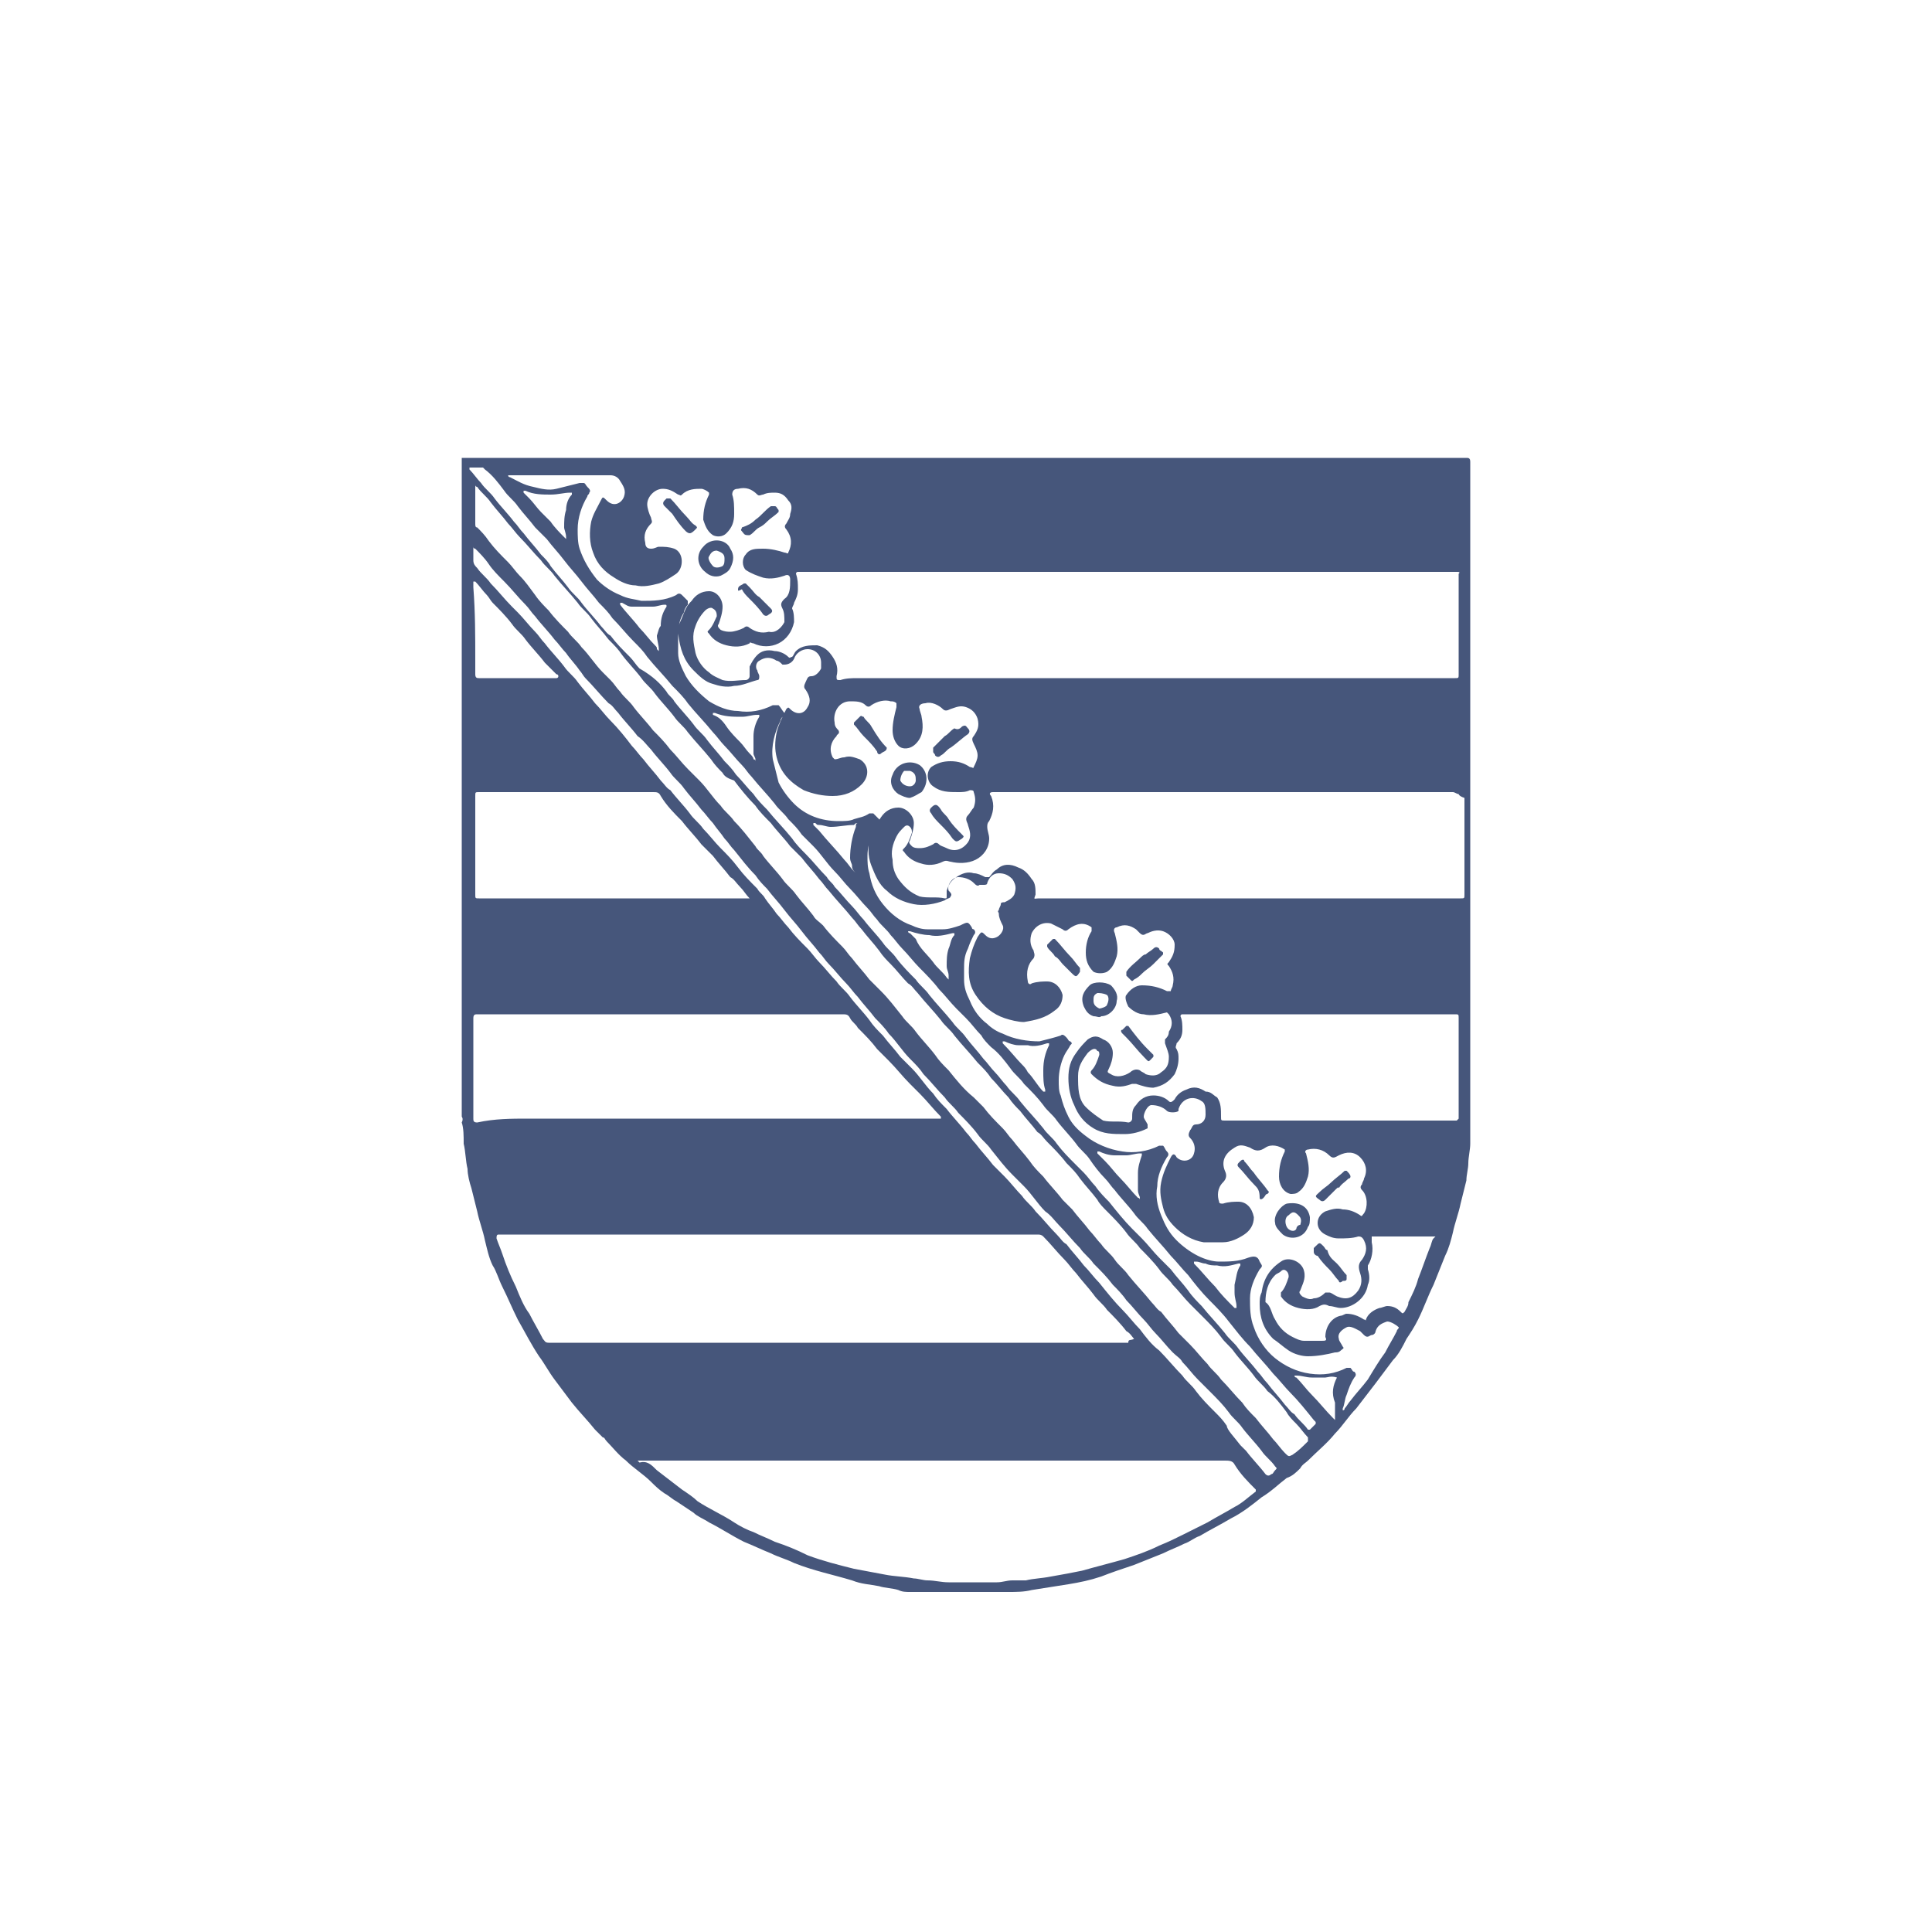 <?xml version="1.0" encoding="utf-8"?>
<!-- Generator: Adobe Illustrator 20.1.0, SVG Export Plug-In . SVG Version: 6.00 Build 0)  -->
<svg version="1.1" id="Layer_1" xmlns="http://www.w3.org/2000/svg" xmlns:xlink="http://www.w3.org/1999/xlink" x="0px" y="0px"
	 viewBox="0 0 100 100" style="enable-background:new 0 0 100 100;" xml:space="preserve">
<style type="text/css">
	.st0{fill:#46567B;}
</style>
<g id="Shape_22">
	<path class="st0" d="M23.9,57.8c0-11.4,0-22.7,0-34.1c17.3,0,34.7,0,52,0c0.1,0,0.2,0,0.2,0.2c0,11.6,0,23.2,0,34.8
		c0,0.2,0,0.3,0,0.5c0,0.3-0.1,0.7-0.1,1s-0.1,0.6-0.1,0.9c-0.1,0.4-0.2,0.8-0.3,1.2c-0.1,0.5-0.3,1-0.4,1.5
		c-0.1,0.4-0.2,0.8-0.4,1.2c-0.2,0.5-0.4,1-0.6,1.5c-0.3,0.6-0.5,1.2-0.8,1.8c-0.2,0.4-0.4,0.7-0.6,1c-0.2,0.4-0.4,0.8-0.7,1.1
		c-0.3,0.4-0.6,0.8-0.9,1.2c-0.3,0.4-0.7,0.9-1,1.3c-0.4,0.4-0.7,0.9-1.1,1.3c-0.4,0.5-0.9,0.9-1.4,1.4c-0.1,0.1-0.3,0.2-0.4,0.4
		c-0.2,0.2-0.4,0.4-0.7,0.5c-0.4,0.3-0.8,0.7-1.3,1c-0.5,0.4-1,0.8-1.6,1.1c-0.5,0.3-1.1,0.6-1.6,0.9c-0.3,0.1-0.5,0.3-0.8,0.4
		c-0.4,0.2-0.7,0.3-1.1,0.5c-0.5,0.2-1,0.4-1.5,0.6c-0.6,0.2-1.2,0.4-1.7,0.6c-0.6,0.2-1.1,0.3-1.7,0.4c-0.6,0.1-1.3,0.2-1.9,0.3
		c-0.4,0.1-0.8,0.1-1.2,0.1c-0.8,0-1.5,0-2.3,0c-0.9,0-1.9,0-2.8,0c-0.2,0-0.4,0-0.6-0.1c-0.3-0.1-0.7-0.1-1-0.2
		C45,82,44.6,82,44.1,81.8c-1-0.3-2-0.5-3-0.9c-0.4-0.2-0.8-0.3-1.2-0.5c-0.5-0.2-0.9-0.4-1.4-0.6c-0.6-0.3-1.2-0.7-1.8-1
		c-0.3-0.2-0.6-0.3-0.8-0.5c-0.3-0.2-0.6-0.4-0.9-0.6c-0.2-0.1-0.4-0.3-0.6-0.4c-0.3-0.2-0.5-0.4-0.7-0.6c-0.4-0.4-0.9-0.7-1.3-1.1
		c-0.4-0.3-0.7-0.7-1-1c-0.1-0.1-0.1-0.2-0.2-0.2c-0.1-0.1-0.3-0.3-0.4-0.4c-0.4-0.5-0.8-0.9-1.2-1.4c-0.3-0.4-0.6-0.8-0.9-1.2
		c-0.3-0.4-0.5-0.8-0.8-1.2c-0.4-0.6-0.7-1.2-1.1-1.9c-0.3-0.6-0.5-1.1-0.8-1.7c-0.2-0.4-0.3-0.8-0.5-1.1c-0.2-0.4-0.3-0.9-0.4-1.3
		c-0.1-0.5-0.3-1-0.4-1.5c-0.1-0.4-0.2-0.8-0.3-1.2c-0.1-0.3-0.2-0.7-0.2-1c-0.1-0.4-0.1-0.9-0.2-1.3c0-0.4,0-0.8-0.1-1.1
		C24,57.9,23.9,57.8,23.9,57.8 M40.6,32.2c0-0.3,0-0.5-0.1-0.7s-0.1-0.3,0.1-0.5c0.3-0.2,0.3-0.6,0.3-1c0-0.2-0.1-0.3-0.3-0.2
		c-0.3,0.1-0.7,0.2-1.1,0.1c-0.3-0.1-0.6-0.2-0.9-0.4c-0.2-0.2-0.2-0.6,0-0.8c0.2-0.3,0.5-0.3,0.9-0.3s0.8,0.1,1.1,0.2
		c0.1,0,0.2,0.1,0.2,0c0.2-0.4,0.2-0.8-0.1-1.2c-0.1-0.1-0.1-0.2,0-0.3c0.1-0.2,0.2-0.3,0.2-0.5c0.1-0.3,0.1-0.5-0.1-0.7
		c-0.2-0.3-0.4-0.4-0.7-0.4c-0.2,0-0.4,0-0.6,0.1c-0.1,0-0.2,0.1-0.3,0c-0.3-0.3-0.6-0.4-1-0.3c-0.2,0-0.3,0.1-0.3,0.3
		c0.1,0.3,0.1,0.6,0.1,1s-0.1,0.7-0.4,1c-0.2,0.2-0.5,0.2-0.7,0.1c-0.3-0.2-0.4-0.5-0.5-0.8c0-0.5,0.1-0.9,0.3-1.3v-0.1
		c-0.1-0.1-0.3-0.2-0.4-0.2c-0.3,0-0.7,0-1,0.3c-0.1,0.1-0.1,0-0.2,0c-0.3-0.2-0.5-0.3-0.8-0.3c-0.4,0-0.8,0.4-0.8,0.8
		c0,0.2,0.1,0.5,0.2,0.7c0,0.1,0.1,0.2,0,0.3c-0.3,0.3-0.4,0.6-0.3,1c0,0.2,0.1,0.3,0.3,0.3s0.3-0.1,0.4-0.1c0.3,0,0.5,0,0.8,0.1
		c0.5,0.2,0.5,1,0.1,1.3c-0.3,0.2-0.6,0.4-0.9,0.5c-0.4,0.1-0.8,0.2-1.2,0.1c-0.4,0-0.8-0.2-1.1-0.4c-0.5-0.3-0.9-0.7-1.1-1.3
		c-0.2-0.5-0.2-1.1-0.1-1.6c0.1-0.4,0.3-0.7,0.5-1.1c0.1-0.2,0.1-0.2,0.3,0c0.4,0.4,0.8,0.1,0.9-0.2c0.1-0.3,0-0.5-0.2-0.8
		c-0.1-0.2-0.3-0.3-0.5-0.3c-1.7,0-3.3,0-5,0c-0.1,0-0.1,0-0.2,0h-0.1c0,0,0,0.1,0.1,0.1c0.4,0.2,0.7,0.4,1.2,0.5
		c0.4,0.1,0.8,0.2,1.2,0.1c0.4-0.1,0.8-0.2,1.2-0.3c0.1,0,0.2,0,0.2,0c0.1,0,0.1,0.1,0.2,0.2s0.2,0.2,0.1,0.3c0,0.1-0.1,0.1-0.1,0.2
		c-0.3,0.5-0.5,1.1-0.5,1.7c0,0.3,0,0.7,0.1,1c0.2,0.6,0.5,1.1,0.9,1.6c0.3,0.3,0.7,0.6,1.2,0.8c0.4,0.2,0.7,0.2,1.1,0.3
		c0.6,0,1.2,0,1.8-0.3c0.1-0.1,0.2-0.1,0.3,0s0.2,0.2,0.3,0.3c0,0,0,0.1,0,0.2c-0.1,0.1-0.2,0.3-0.2,0.4c-0.2,0.3-0.3,0.7-0.3,1.1
		c0,0.3,0,0.7,0,1c0,0.4,0.2,0.8,0.4,1.2c0.3,0.5,0.7,0.9,1.2,1.3c0.5,0.3,1,0.5,1.5,0.5c0.6,0.1,1.2,0,1.8-0.3c0.1,0,0.2,0,0.3,0
		c0.1,0.1,0.2,0.3,0.3,0.4V37c-0.1,0.1-0.2,0.2-0.2,0.3c-0.3,0.6-0.5,1.3-0.4,2c0.1,0.4,0.2,0.8,0.3,1.2c0.2,0.4,0.5,0.8,0.8,1.1
		c0.6,0.6,1.4,0.9,2.3,0.9c0.3,0,0.6,0,0.8-0.1c0.3-0.1,0.5-0.1,0.8-0.3h0.2c0.1,0.1,0.2,0.2,0.3,0.3s0.1,0.2,0,0.2
		c-0.1,0.2-0.2,0.3-0.3,0.5c-0.2,0.4-0.3,0.8-0.3,1.2c0,0.3,0,0.6,0.1,0.9c0.1,0.6,0.3,1.1,0.7,1.6s0.9,0.9,1.5,1.1
		c0.2,0.1,0.5,0.2,0.8,0.2s0.6,0,0.8,0c0.3,0,0.6-0.1,0.9-0.2c0.4-0.2,0.4-0.2,0.6,0.1c0,0,0,0.1,0.1,0.1c0.1,0.1,0.1,0.2,0,0.3
		c-0.1,0.2-0.2,0.4-0.3,0.7c-0.2,0.4-0.2,0.7-0.2,1.1c0,0.2,0,0.3,0,0.5c0,0.4,0.1,0.7,0.3,1.1c0.2,0.5,0.5,0.9,0.9,1.2
		c0.2,0.2,0.5,0.4,0.8,0.5c0.6,0.3,1.3,0.4,1.9,0.4c0.4-0.1,0.8-0.2,1.1-0.3c0.1-0.1,0.2,0,0.3,0.1s0.1,0.2,0.2,0.2
		c0.1,0.1,0.1,0.1,0,0.2c-0.1,0.2-0.2,0.3-0.3,0.5c-0.2,0.4-0.3,0.9-0.3,1.3c0,0.3,0,0.6,0.1,0.8c0.1,0.4,0.2,0.7,0.4,1.1
		c0.2,0.4,0.5,0.7,0.9,1c0.5,0.4,1.2,0.7,1.9,0.8c0.6,0.1,1.3,0,1.9-0.3c0.1,0,0.2,0,0.2,0c0.1,0.1,0.1,0.2,0.2,0.3
		c0.1,0.1,0.1,0.2,0,0.3c-0.3,0.5-0.5,1-0.5,1.5c-0.1,0.5,0,1,0.2,1.5s0.4,0.9,0.8,1.3c0.3,0.3,0.7,0.6,1.1,0.8
		c0.4,0.2,0.8,0.3,1.1,0.3c0.5,0,1,0,1.5-0.2c0.3-0.1,0.5-0.1,0.6,0.2c0.1,0.2,0.2,0.2,0,0.4c-0.3,0.5-0.5,1-0.5,1.5s0,1,0.2,1.5
		c0.2,0.6,0.6,1.2,1.1,1.6s1.1,0.7,1.8,0.8c0.7,0.1,1.3,0,1.9-0.3c0.1,0,0.2,0,0.2,0C70,70.9,70,71,70.1,71c0.1,0.1,0.1,0.2,0,0.3
		c-0.2,0.3-0.3,0.6-0.4,0.9c-0.1,0.2-0.1,0.5-0.2,0.7V73c0,0,0.1,0,0.1-0.1c0.1-0.1,0.2-0.3,0.3-0.4c0.3-0.4,0.6-0.7,0.9-1.1
		c0.3-0.5,0.6-1,0.9-1.4c0.2-0.4,0.4-0.7,0.6-1.1c0-0.1,0.1-0.1,0.1-0.2c-0.1-0.1-0.4-0.3-0.6-0.3c-0.3,0.1-0.5,0.2-0.6,0.5
		c0,0.1-0.1,0.2-0.2,0.2s-0.2,0.2-0.4,0c-0.1-0.1-0.1-0.1-0.2-0.2c-0.2-0.1-0.5-0.3-0.7-0.2c-0.2,0.1-0.5,0.3-0.4,0.6
		c0,0.1,0.1,0.2,0.2,0.4c0.1,0.1,0,0.1-0.1,0.2S69.2,70,69.1,70c-0.4,0.1-0.9,0.2-1.4,0.2c-0.3,0-0.7-0.1-1-0.3
		c-0.3-0.2-0.5-0.4-0.8-0.6c-0.5-0.5-0.7-1.1-0.7-1.8c0-0.2,0-0.4,0.1-0.6c0.1-0.7,0.4-1.2,1-1.6c0.4-0.3,1.1,0,1.2,0.5
		c0.1,0.4-0.1,0.7-0.2,1c-0.1,0.1,0,0.2,0.1,0.3c0.2,0.1,0.4,0.2,0.6,0.1c0.2,0,0.4-0.1,0.6-0.3h0.2c0.1,0,0.2,0.1,0.4,0.2
		c0.5,0.2,0.8,0.1,1.1-0.3c0.2-0.3,0.2-0.6,0.1-0.9s-0.1-0.5,0.1-0.7c0.2-0.3,0.3-0.6,0.1-1C70.5,64,70.4,64,70.3,64
		c-0.3,0.1-0.7,0.1-1,0.1s-0.5-0.1-0.7-0.2c-0.2-0.1-0.4-0.3-0.4-0.6s0.2-0.5,0.4-0.6c0.3-0.1,0.6-0.2,0.9-0.1
		c0.3,0,0.6,0.1,0.9,0.3c0.1,0.1,0.1,0,0.2-0.1c0.2-0.3,0.2-0.9-0.1-1.2c-0.1-0.1-0.1-0.2,0-0.3c0-0.1,0.1-0.2,0.1-0.3
		c0.2-0.4,0.1-0.8-0.2-1.1c-0.3-0.3-0.7-0.3-1.1-0.1c-0.2,0.1-0.3,0.2-0.5,0c-0.3-0.3-0.7-0.4-1.1-0.3c-0.1,0-0.2,0.1-0.1,0.2
		c0.1,0.4,0.2,0.8,0.1,1.2c-0.1,0.3-0.2,0.6-0.5,0.8c-0.1,0.1-0.3,0.1-0.4,0.1c-0.4-0.1-0.6-0.5-0.6-0.9c0-0.5,0.1-0.9,0.3-1.3v-0.1
		c-0.3-0.2-0.7-0.3-1-0.1s-0.5,0.2-0.8,0l0,0c-0.3-0.1-0.5-0.2-0.8,0c-0.5,0.3-0.7,0.7-0.5,1.2c0.1,0.2,0.1,0.4-0.1,0.6
		c-0.3,0.3-0.3,0.7-0.2,1c0,0.1,0.1,0.1,0.2,0.1c0.3-0.1,0.6-0.1,0.8-0.1c0.4,0,0.7,0.3,0.8,0.8c0,0.4-0.2,0.7-0.5,0.9
		c-0.3,0.2-0.7,0.4-1.1,0.4c-0.3,0-0.7,0-1,0c-0.6-0.1-1.1-0.4-1.5-0.8c-0.3-0.3-0.5-0.6-0.6-1s-0.2-0.8-0.1-1.3
		c0.1-0.5,0.3-0.9,0.5-1.3c0.1-0.2,0.2-0.2,0.3,0c0.3,0.3,0.8,0.2,0.9-0.2c0.1-0.3,0-0.6-0.2-0.8c-0.1-0.1-0.1-0.2,0-0.4
		c0.1-0.1,0.1-0.3,0.3-0.3c0.3,0,0.5-0.2,0.5-0.5s0-0.6-0.2-0.7c-0.4-0.3-1-0.2-1.2,0.4v0.1c-0.1,0.1-0.5,0.1-0.6,0
		c-0.2-0.2-0.5-0.3-0.8-0.3c-0.2,0-0.4,0.4-0.4,0.6c0,0.1,0.1,0.2,0.2,0.4c0,0.1,0,0.1,0,0.2c-0.4,0.2-0.8,0.3-1.2,0.3
		c-0.6,0-1.1,0-1.6-0.3s-0.8-0.7-1-1.2c-0.2-0.4-0.3-0.9-0.3-1.4s0.1-0.9,0.4-1.3c0.2-0.3,0.4-0.5,0.6-0.7c0.3-0.2,0.5-0.2,0.8,0
		c0.3,0.1,0.5,0.4,0.5,0.7s-0.1,0.6-0.2,0.8c-0.1,0.2-0.1,0.2,0.1,0.3c0.3,0.2,0.7,0.1,1-0.1c0.1-0.1,0.3-0.2,0.5-0.1
		c0.1,0.1,0.2,0.1,0.3,0.2c0.3,0.1,0.6,0.1,0.8-0.1c0.3-0.2,0.4-0.4,0.4-0.8c0-0.2-0.1-0.4-0.2-0.7c0-0.1,0-0.1,0-0.2
		c0.1-0.1,0.2-0.2,0.2-0.4c0.2-0.3,0.2-0.6,0-0.9l-0.1-0.1c-0.4,0.1-0.8,0.2-1.2,0.1c-0.3,0-0.6-0.2-0.8-0.4
		c-0.1-0.2-0.2-0.5-0.1-0.6c0.2-0.3,0.5-0.5,0.8-0.5c0.5,0,0.9,0.1,1.3,0.3c0.1,0,0.1,0,0.2,0c0-0.1,0.1-0.2,0.1-0.3
		c0.1-0.4,0-0.7-0.2-1c-0.1-0.1-0.1-0.1,0-0.2c0.2-0.3,0.3-0.5,0.3-0.9c0-0.3-0.3-0.6-0.6-0.7c-0.3-0.1-0.6,0-0.8,0.1
		c-0.1,0-0.2,0.2-0.4,0c-0.1-0.1-0.1-0.1-0.2-0.2c-0.3-0.2-0.6-0.3-1-0.1c-0.1,0-0.2,0.1-0.1,0.3c0.1,0.4,0.2,0.8,0.1,1.2
		c-0.1,0.3-0.2,0.6-0.5,0.8c-0.2,0.1-0.5,0.1-0.7,0c-0.3-0.3-0.4-0.6-0.4-1s0.1-0.8,0.3-1.1c0-0.1,0-0.1,0-0.2
		c-0.4-0.3-0.8-0.2-1.2,0.1c-0.1,0.1-0.2,0.1-0.3,0c-0.2-0.1-0.4-0.2-0.6-0.3c-0.4-0.1-0.8,0.1-1,0.5c-0.1,0.3-0.1,0.6,0.1,0.9
		c0,0.1,0.1,0.2,0,0.4c-0.3,0.3-0.4,0.7-0.3,1.2c0,0.1,0.1,0.2,0.2,0.1c0.3-0.1,0.6-0.1,0.8-0.1c0.4,0,0.7,0.3,0.8,0.7
		c0,0.3-0.1,0.6-0.4,0.8c-0.5,0.4-1,0.5-1.6,0.6c-0.3,0-0.7-0.1-1-0.2c-0.6-0.2-1.1-0.6-1.5-1.2c-0.4-0.6-0.4-1.2-0.3-1.9
		c0.1-0.4,0.2-0.7,0.4-1.1c0.2-0.3,0.2-0.3,0.4-0.1s0.4,0.2,0.6,0.1c0.2-0.1,0.4-0.4,0.3-0.6c-0.1-0.2-0.2-0.4-0.2-0.6
		c0-0.1-0.1-0.1,0-0.2c0-0.1,0.1-0.2,0.1-0.3s0.1-0.1,0.2-0.1c0.2-0.1,0.4-0.2,0.5-0.4c0.1-0.3,0.1-0.5-0.1-0.8
		c-0.2-0.2-0.4-0.3-0.7-0.3s-0.5,0.2-0.6,0.5c0,0.1-0.1,0.1-0.2,0.1c0,0-0.1,0-0.2,0c-0.1,0.1-0.2,0-0.3-0.1
		c-0.2-0.2-0.5-0.3-0.8-0.3s-0.6,0.4-0.5,0.7c0.1,0.1,0.2,0.2,0.1,0.3c0,0.1-0.2,0.1-0.3,0.2c-0.5,0.2-1.1,0.3-1.6,0.2
		s-1-0.3-1.4-0.7c-0.4-0.3-0.6-0.8-0.8-1.3s-0.2-1.1,0-1.6c0.1-0.3,0.3-0.6,0.5-0.9c0.2-0.3,0.5-0.5,0.9-0.5s0.8,0.4,0.8,0.8
		c0,0.3-0.1,0.6-0.2,0.9c-0.1,0.1,0,0.2,0.1,0.3s0.3,0.1,0.4,0.1c0.3,0,0.5-0.1,0.7-0.2c0.1-0.1,0.2-0.1,0.3,0s0.2,0.1,0.4,0.2
		c0.4,0.2,0.8,0.1,1.1-0.3c0.2-0.3,0.1-0.6,0-0.9c0-0.1-0.2-0.3,0-0.5c0.1-0.1,0.2-0.3,0.3-0.4c0.1-0.3,0.1-0.5,0-0.8
		c0-0.1-0.1-0.1-0.2-0.1C50,41,49.8,41,49.6,41c-0.5,0-0.9,0-1.3-0.3c-0.3-0.2-0.4-0.7-0.1-1c0.3-0.2,0.6-0.3,1-0.3s0.7,0.1,1,0.3
		c0.1,0,0.2,0.1,0.2,0c0.1-0.2,0.2-0.4,0.2-0.6c0-0.2-0.1-0.4-0.2-0.6c-0.1-0.2-0.1-0.3,0-0.4c0.2-0.3,0.3-0.5,0.2-0.9
		c-0.1-0.3-0.3-0.5-0.6-0.6s-0.5,0-0.8,0.1c-0.2,0.1-0.3,0.1-0.4,0c-0.2-0.2-0.6-0.4-0.9-0.3c-0.2,0-0.4,0.1-0.3,0.3
		c0,0.1,0.1,0.3,0.1,0.4c0.1,0.5,0.1,1-0.3,1.4c-0.3,0.3-0.7,0.3-0.9,0.1s-0.3-0.5-0.3-0.8c0-0.4,0.1-0.8,0.2-1.2c0-0.1,0-0.2,0-0.2
		c-0.1-0.1-0.2-0.1-0.3-0.1c-0.3-0.1-0.7,0-1,0.2c-0.1,0.1-0.2,0.1-0.3,0c-0.2-0.2-0.5-0.2-0.8-0.2c-0.6,0-0.9,0.6-0.8,1.1
		c0,0.2,0.1,0.3,0.2,0.4c0.1,0.2-0.1,0.2-0.1,0.3c-0.3,0.3-0.4,0.7-0.2,1.1l0.1,0.1c0.2,0,0.3-0.1,0.5-0.1c0.3-0.1,0.5,0,0.8,0.1
		c0.5,0.3,0.5,0.9,0.1,1.3c-0.4,0.4-0.9,0.6-1.5,0.6c-0.5,0-1-0.1-1.5-0.3c-0.7-0.4-1.2-0.9-1.4-1.7c-0.1-0.4-0.1-0.8,0-1.3
		c0.1-0.4,0.3-0.8,0.5-1.2c0.1-0.1,0.1-0.1,0.2,0c0.3,0.3,0.7,0.3,0.9-0.1c0.2-0.3,0.1-0.6-0.1-0.9c-0.1-0.1-0.1-0.2,0-0.4
		S41.8,35,42,35s0.4-0.2,0.5-0.4c0-0.1,0-0.2,0-0.3c0-0.4-0.3-0.7-0.7-0.7c-0.3,0-0.6,0.2-0.7,0.5c-0.1,0.2-0.3,0.3-0.5,0.3h-0.1
		c-0.1-0.1-0.2-0.2-0.3-0.2c-0.3-0.2-0.6-0.2-0.9,0c-0.2,0.1-0.2,0.4-0.1,0.5c0,0.1,0.1,0.2,0.1,0.3s0,0.2-0.1,0.2
		c-0.4,0.1-0.8,0.3-1.2,0.3c-0.4,0.1-0.8,0-1.1-0.1c-0.4-0.1-0.7-0.4-1-0.7c-0.5-0.5-0.7-1.1-0.8-1.9c0-0.2,0-0.4,0.1-0.6
		c0.1-0.2,0.2-0.5,0.3-0.7s0.2-0.3,0.3-0.4c0.2-0.3,0.5-0.5,0.9-0.5s0.7,0.4,0.7,0.8c0,0.3-0.1,0.6-0.2,0.9c-0.1,0.1,0,0.2,0.1,0.3
		c0.2,0.1,0.4,0.1,0.5,0.1c0.2,0,0.5-0.1,0.7-0.2c0.1-0.1,0.2-0.1,0.3,0c0.3,0.2,0.6,0.3,1,0.2C40.2,32.8,40.5,32.4,40.6,32.2
		 M44.4,35.1c10.3,0,20.6,0,30.9,0c0.2,0,0.2,0,0.2-0.2c0-1.7,0-3.4,0-5.1v-0.1c0.1-0.1,0-0.1-0.1-0.1s-0.1,0-0.2,0
		c-11.3,0-22.5,0-33.8,0h-0.1c-0.1,0-0.1,0.1-0.1,0.1c0.1,0.3,0.1,0.5,0.1,0.8s-0.1,0.5-0.2,0.7c0,0.1-0.1,0.2-0.1,0.3
		c0.1,0.2,0.1,0.5,0.1,0.7c-0.1,0.5-0.4,0.9-0.8,1.1c-0.4,0.2-0.9,0.2-1.3,0c-0.1,0-0.2-0.1-0.2,0c-0.4,0.2-0.8,0.2-1.2,0.1
		c-0.4-0.1-0.7-0.3-0.9-0.6c-0.1-0.1-0.1-0.1,0-0.2c0.2-0.2,0.3-0.5,0.4-0.7c0-0.1,0-0.3-0.2-0.4c-0.1-0.1-0.3,0-0.4,0.1
		c-0.2,0.2-0.4,0.5-0.5,0.8c-0.2,0.5-0.1,0.9,0,1.4c0.1,0.4,0.4,0.8,0.7,1c0.2,0.2,0.5,0.3,0.7,0.4c0.4,0.1,0.8,0,1.2,0
		c0.1,0,0.2-0.1,0.2-0.2c0-0.2,0-0.3,0-0.5c0.1-0.2,0.2-0.4,0.4-0.6c0.2-0.2,0.5-0.3,0.9-0.2c0.2,0,0.5,0.1,0.7,0.3
		c0.1,0.1,0.1,0,0.2,0c0.1-0.1,0.1-0.2,0.2-0.3c0.3-0.3,0.7-0.3,1.1-0.3c0.4,0.1,0.6,0.3,0.8,0.6s0.3,0.6,0.2,1c0,0.2,0,0.2,0.2,0.2
		C43.8,35.1,44.1,35.1,44.4,35.1 M58.7,69.3c-0.1-0.1-0.2-0.3-0.4-0.4c-0.3-0.4-0.7-0.8-1-1.1c-0.2-0.3-0.5-0.5-0.7-0.8
		c-0.3-0.4-0.6-0.7-0.9-1.1c-0.2-0.2-0.4-0.5-0.6-0.7c-0.4-0.4-0.7-0.8-1.1-1.2c-0.1-0.1-0.2-0.1-0.3-0.1c-9.3,0-18.5,0-27.8,0h-0.1
		c-0.1,0-0.1,0.1-0.1,0.2c0.1,0.3,0.2,0.5,0.3,0.8c0.2,0.6,0.4,1.1,0.7,1.7c0.2,0.5,0.4,1,0.7,1.4c0.2,0.4,0.5,0.9,0.7,1.3
		c0.1,0.1,0.1,0.2,0.3,0.2c10,0,20,0,30,0C58.4,69.3,58.5,69.4,58.7,69.3C58.7,69.4,58.7,69.3,58.7,69.3 M34,76.1
		c0.4,0.3,0.9,0.7,1.3,1c0.3,0.2,0.6,0.4,0.8,0.6c0.6,0.4,1.3,0.7,1.9,1.1c0.3,0.2,0.7,0.4,1,0.5c0.4,0.2,0.7,0.3,1.1,0.5
		c0.6,0.2,1.1,0.4,1.7,0.7c0.8,0.3,1.6,0.5,2.4,0.7c0.5,0.1,1.1,0.2,1.6,0.3c0.5,0.1,1,0.1,1.5,0.2c0.2,0,0.5,0.1,0.7,0.1
		c0.4,0,0.7,0.1,1.1,0.1c0.8,0,1.6,0,2.4,0c0,0,0,0,0.1,0c0.3,0,0.5-0.1,0.8-0.1c0.2,0,0.4,0,0.7,0c0.4-0.1,0.8-0.1,1.3-0.2
		c0.6-0.1,1.1-0.2,1.6-0.3c0.7-0.2,1.5-0.4,2.2-0.6c0.6-0.2,1.2-0.4,1.8-0.7c0.5-0.2,0.9-0.4,1.3-0.6c0.4-0.2,0.8-0.4,1.2-0.6
		c0.5-0.3,0.9-0.5,1.4-0.8c0.4-0.2,0.7-0.5,1.1-0.8v-0.1c-0.4-0.4-0.8-0.8-1.1-1.3c-0.1-0.2-0.3-0.2-0.5-0.2c-10,0-20,0-29.9,0
		c-0.1,0-0.2,0-0.3,0s-0.1,0-0.2,0l0.1,0.1l0,0C33.5,75.6,33.7,75.8,34,76.1 M75.5,41.1c-0.1,0-0.2-0.1-0.3-0.1
		c-7.9,0-15.8,0-23.7,0h-0.1c-0.2,0-0.2,0.1-0.1,0.2c0.2,0.5,0.1,0.9-0.1,1.3c-0.1,0.1-0.1,0.2-0.1,0.3c0,0.2,0.1,0.4,0.1,0.6
		c0,0.5-0.3,0.9-0.7,1.1c-0.4,0.2-0.9,0.2-1.3,0.1c-0.1,0-0.2-0.1-0.4,0c-0.4,0.2-0.8,0.2-1.1,0.1c-0.4-0.1-0.7-0.3-0.9-0.6
		c-0.1-0.1-0.1-0.1,0-0.2c0.2-0.2,0.3-0.5,0.4-0.8c0-0.1,0-0.2-0.1-0.3s-0.2-0.1-0.3,0c-0.2,0.2-0.3,0.3-0.4,0.5
		c-0.2,0.4-0.3,0.8-0.2,1.2c0,0.4,0.1,0.7,0.3,1c0.3,0.4,0.6,0.7,1.1,0.9c0.4,0.1,0.9,0,1.3,0.1c0.1,0,0.1,0,0.1-0.1s0-0.2,0-0.3
		c0.1-0.3,0.2-0.5,0.5-0.7s0.6-0.3,0.9-0.2c0.2,0,0.4,0.1,0.6,0.2c0,0,0.1,0,0.2,0c0.1-0.1,0.2-0.3,0.4-0.4c0.3-0.3,0.7-0.3,1.1-0.1
		c0.3,0.1,0.5,0.3,0.7,0.6c0.2,0.2,0.2,0.5,0.2,0.8c-0.1,0.3-0.1,0.2,0.2,0.2c7.3,0,14.5,0,21.8,0c0.2,0,0.2,0,0.2-0.2
		c0-1.7,0-3.4,0-5C75.5,41.2,75.5,41.1,75.5,41.1 M27.3,57.9c7.1,0,14.2,0,21.3,0h0.1v-0.1c-0.4-0.4-0.7-0.8-1.1-1.2
		c-0.2-0.2-0.3-0.3-0.5-0.5c-0.4-0.4-0.7-0.8-1.1-1.2c-0.2-0.2-0.4-0.4-0.6-0.6c-0.3-0.4-0.6-0.7-1-1.1c-0.1-0.2-0.3-0.3-0.4-0.5
		c-0.1-0.2-0.2-0.2-0.4-0.2c-3.5,0-7.1,0-10.6,0c-2.8,0-5.5,0-8.3,0c-0.1,0-0.2,0-0.2,0.2c0,1.7,0,3.5,0,5.2c0,0.1,0,0.2,0.2,0.2
		C25.6,57.9,26.5,57.9,27.3,57.9 M37.4,40c-0.2-0.2-0.4-0.4-0.6-0.7c-0.4-0.5-0.8-0.9-1.2-1.4c-0.2-0.3-0.5-0.5-0.7-0.8
		c-0.3-0.4-0.7-0.8-1-1.2c-0.2-0.3-0.5-0.5-0.7-0.8c-0.3-0.4-0.7-0.8-1-1.2c-0.2-0.3-0.4-0.5-0.7-0.8c-0.3-0.4-0.6-0.7-0.9-1.1
		c-0.2-0.3-0.5-0.5-0.7-0.8c-0.4-0.5-0.8-0.9-1.2-1.4c-0.2-0.3-0.5-0.5-0.7-0.8c-0.4-0.4-0.7-0.8-1.1-1.2c-0.2-0.2-0.4-0.5-0.6-0.7
		c-0.3-0.4-0.6-0.7-0.9-1.1c-0.2-0.3-0.5-0.5-0.7-0.8c0,0-0.1,0-0.1-0.1v0.1c0,0.6,0,1.3,0,1.9c0,0.1,0,0.2,0.1,0.2
		c0.2,0.2,0.4,0.4,0.6,0.7c0.3,0.4,0.6,0.7,1,1.1c0.2,0.2,0.4,0.5,0.6,0.7c0.3,0.3,0.5,0.6,0.8,1c0.2,0.3,0.5,0.6,0.7,0.8
		c0.3,0.4,0.7,0.8,1,1.1c0.2,0.3,0.5,0.5,0.7,0.8c0.4,0.4,0.7,0.9,1.1,1.3c0.1,0.1,0.3,0.3,0.4,0.4c0.2,0.2,0.3,0.4,0.5,0.6
		c0.2,0.3,0.5,0.5,0.7,0.8c0.3,0.4,0.7,0.8,1,1.2c0.3,0.3,0.6,0.6,0.9,1c0.3,0.3,0.6,0.7,0.9,1c0.2,0.2,0.4,0.4,0.6,0.6
		c0.4,0.4,0.7,0.9,1.1,1.3c0.2,0.3,0.5,0.5,0.7,0.8c0.4,0.4,0.7,0.8,1.1,1.3c0.1,0.2,0.3,0.3,0.4,0.5c0.3,0.4,0.7,0.8,1,1.2
		c0.2,0.3,0.5,0.5,0.7,0.8c0.3,0.4,0.6,0.7,0.9,1.1c0.1,0.2,0.3,0.3,0.5,0.5c0.3,0.4,0.7,0.8,1,1.1c0.2,0.2,0.3,0.4,0.5,0.6
		c0.3,0.4,0.6,0.7,0.9,1.1c0.2,0.2,0.4,0.4,0.6,0.6c0.4,0.4,0.7,0.8,1.1,1.3c0.2,0.3,0.5,0.5,0.7,0.8c0.3,0.4,0.7,0.8,1,1.2
		c0.2,0.3,0.4,0.5,0.7,0.8c0.4,0.5,0.8,1,1.3,1.4c0.2,0.2,0.3,0.3,0.5,0.5c0.3,0.4,0.6,0.7,1,1.1c0.2,0.2,0.3,0.4,0.5,0.6
		c0.3,0.4,0.6,0.7,0.9,1.1c0.2,0.3,0.4,0.5,0.7,0.8c0.3,0.4,0.7,0.8,1,1.2c0.2,0.2,0.3,0.3,0.5,0.5c0.3,0.4,0.6,0.7,0.9,1.1
		c0.2,0.2,0.4,0.5,0.6,0.7c0.2,0.3,0.5,0.5,0.7,0.8s0.5,0.5,0.7,0.8c0.4,0.5,0.8,0.9,1.2,1.4c0.2,0.2,0.3,0.4,0.5,0.5
		c0.3,0.4,0.6,0.7,0.9,1.1c0.2,0.2,0.4,0.4,0.6,0.6c0.3,0.3,0.6,0.7,0.9,1c0.2,0.3,0.5,0.5,0.7,0.8c0.4,0.4,0.7,0.8,1.1,1.2
		c0.2,0.3,0.4,0.5,0.7,0.8c0.3,0.4,0.6,0.7,0.9,1.1c0.2,0.2,0.4,0.5,0.6,0.7s0.2,0.2,0.4,0.1l0,0c0.3-0.2,0.5-0.4,0.8-0.7
		c0,0,0-0.1,0-0.2c-0.2-0.2-0.4-0.5-0.6-0.7s-0.4-0.4-0.5-0.6c-0.3-0.4-0.6-0.8-1-1.1c-0.2-0.3-0.5-0.5-0.7-0.8
		c-0.3-0.4-0.7-0.8-1-1.2c-0.2-0.3-0.5-0.5-0.7-0.8c-0.3-0.4-0.6-0.7-1-1.1c-0.2-0.2-0.4-0.4-0.6-0.6c-0.3-0.3-0.6-0.7-0.9-1
		c-0.2-0.3-0.5-0.5-0.7-0.8c-0.3-0.4-0.7-0.8-1-1.1c-0.2-0.3-0.5-0.5-0.7-0.8c-0.3-0.4-0.7-0.8-1-1.1c-0.2-0.2-0.4-0.4-0.5-0.6
		c-0.3-0.4-0.6-0.7-0.9-1.1c-0.2-0.3-0.4-0.5-0.7-0.8c-0.3-0.4-0.7-0.8-1-1.1c-0.2-0.2-0.3-0.4-0.5-0.5c-0.3-0.4-0.6-0.7-0.9-1.1
		c-0.2-0.2-0.4-0.4-0.6-0.7c-0.3-0.3-0.6-0.7-0.9-1c-0.2-0.3-0.4-0.5-0.7-0.8c-0.4-0.5-0.8-0.9-1.2-1.4c-0.2-0.3-0.5-0.5-0.7-0.8
		c-0.4-0.5-0.8-0.9-1.2-1.4c-0.2-0.2-0.3-0.4-0.5-0.5c-0.3-0.3-0.6-0.7-0.9-1c-0.2-0.2-0.4-0.4-0.6-0.7c-0.3-0.4-0.6-0.7-0.9-1.1
		c-0.2-0.2-0.3-0.4-0.5-0.6c-0.4-0.5-0.8-0.9-1.2-1.4c-0.2-0.2-0.3-0.4-0.5-0.6c-0.3-0.4-0.6-0.7-0.9-1.1c-0.2-0.2-0.4-0.4-0.6-0.6
		c-0.3-0.4-0.7-0.8-1-1.2c-0.3-0.3-0.6-0.6-0.8-0.9c-0.4-0.4-0.8-0.9-1.1-1.3C37.7,40.3,37.5,40.2,37.4,40 M63,56.8
		c0.2,0.3,0.2,0.6,0.2,1c0,0.2,0,0.2,0.2,0.2c4,0,7.9,0,11.9,0h0.1l0.1-0.1c0-0.2,0-0.3,0-0.5c0-1.5,0-3.1,0-4.6v-0.1
		c0-0.2,0-0.2-0.2-0.2c-4.7,0-9.3,0-14,0h-0.1c-0.1,0-0.1,0.1-0.1,0.1c0.1,0.2,0.1,0.5,0.1,0.7c0,0.3-0.1,0.5-0.3,0.7
		c0,0.1-0.1,0.2,0,0.3c0.1,0.2,0.1,0.3,0.1,0.5c0,0.3-0.1,0.6-0.2,0.8c-0.3,0.4-0.6,0.6-1.1,0.7c-0.3,0-0.6-0.1-0.9-0.2
		c-0.1,0-0.1,0-0.2,0c-0.3,0.1-0.6,0.2-1,0.1c-0.5-0.1-0.8-0.3-1.1-0.6c-0.1-0.1,0-0.2,0-0.2c0.2-0.2,0.3-0.5,0.4-0.8
		c0-0.1,0-0.2-0.1-0.2c-0.1-0.2-0.3-0.1-0.5,0.1c-0.3,0.4-0.5,0.7-0.5,1.2c0,0.6,0,1.2,0.4,1.6c0.3,0.3,0.6,0.5,0.9,0.7
		c0.4,0.1,0.8,0,1.3,0.1c0.1,0,0.2-0.1,0.2-0.2c0-0.3,0-0.5,0.2-0.7c0.2-0.3,0.5-0.5,0.9-0.5c0.3,0,0.6,0.1,0.8,0.3
		c0.1,0.1,0.2,0,0.3-0.1c0.1-0.2,0.3-0.4,0.6-0.5c0.4-0.2,0.7-0.1,1,0.1C62.7,56.5,62.8,56.7,63,56.8 M26.3,41c-0.5,0-1,0-1.5,0
		c-0.2,0-0.2,0-0.2,0.2c0,1.7,0,3.4,0,5.1c0,0.2,0,0.2,0.2,0.2c4.5,0,9.1,0,13.6,0c0.1,0,0.2,0,0.3,0h0.1l0,0
		c-0.2-0.2-0.3-0.4-0.5-0.6c-0.2-0.2-0.3-0.4-0.5-0.5c-0.3-0.4-0.6-0.7-0.9-1.1c-0.2-0.2-0.4-0.4-0.6-0.6c-0.3-0.4-0.7-0.8-1-1.2
		c-0.4-0.4-0.8-0.8-1.1-1.3C34.1,41,34,41,33.8,41C31.3,41,28.8,41,26.3,41 M34.5,35.8c0.1,0.2,0.3,0.3,0.4,0.5
		c0.3,0.4,0.7,0.8,1,1.2c0.2,0.3,0.5,0.5,0.7,0.8c0.3,0.4,0.6,0.7,0.9,1.1c0.2,0.2,0.4,0.4,0.6,0.7c0.3,0.3,0.6,0.7,0.9,1
		c0.2,0.3,0.5,0.6,0.7,0.8c0.4,0.5,0.9,1,1.3,1.5c0.2,0.3,0.5,0.6,0.7,0.8c0.4,0.4,0.7,0.8,1.1,1.2c0.1,0.2,0.3,0.3,0.4,0.5
		c0.3,0.3,0.6,0.7,0.9,1c0.2,0.2,0.4,0.5,0.6,0.7c0.3,0.4,0.7,0.8,1,1.2c0.2,0.3,0.5,0.5,0.7,0.8c0.3,0.4,0.7,0.8,1,1.1
		c0.2,0.3,0.5,0.5,0.7,0.8c0.4,0.5,0.8,0.9,1.2,1.4c0.2,0.3,0.5,0.5,0.7,0.8c0.3,0.4,0.6,0.7,0.9,1.1c0.2,0.2,0.4,0.5,0.6,0.7
		c0.2,0.2,0.4,0.5,0.6,0.7c0.2,0.3,0.5,0.5,0.7,0.8c0.4,0.5,0.8,0.9,1.2,1.4c0.2,0.3,0.5,0.5,0.7,0.8c0.3,0.4,0.6,0.7,1,1.1
		c0.1,0.1,0.3,0.3,0.4,0.4c0.2,0.2,0.4,0.5,0.6,0.7c0.2,0.3,0.5,0.6,0.7,0.8c0.4,0.5,0.8,1,1.2,1.4c0.2,0.2,0.3,0.3,0.5,0.5
		c0.3,0.3,0.6,0.7,0.9,1c0.2,0.2,0.4,0.4,0.6,0.6c0.3,0.4,0.6,0.7,0.9,1.1c0.2,0.3,0.5,0.6,0.7,0.8c0.4,0.5,0.8,0.9,1.2,1.4
		c0.2,0.3,0.5,0.5,0.7,0.8c0.3,0.4,0.7,0.8,1,1.2c0.2,0.2,0.3,0.4,0.5,0.6c0.3,0.4,0.6,0.7,0.9,1.1c0.2,0.2,0.3,0.4,0.5,0.5
		c0.2,0.3,0.5,0.5,0.7,0.8h0.1c0.1-0.1,0.2-0.2,0.3-0.3v-0.1L68,73.5c-0.4-0.5-0.8-1-1.2-1.4c-0.3-0.3-0.6-0.7-0.9-1
		c-0.4-0.5-0.8-0.9-1.2-1.4c-0.4-0.4-0.7-0.8-1.1-1.3c-0.3-0.4-0.7-0.8-1-1.1c-0.4-0.4-0.8-0.9-1.1-1.3c-0.3-0.3-0.6-0.7-0.9-1
		c-0.4-0.5-0.8-0.9-1.2-1.4c-0.2-0.3-0.5-0.5-0.7-0.8c-0.3-0.4-0.7-0.8-1-1.2c-0.2-0.2-0.3-0.4-0.5-0.6c-0.3-0.3-0.6-0.7-0.8-1
		s-0.5-0.5-0.7-0.8c-0.3-0.4-0.7-0.8-1-1.2c-0.2-0.3-0.5-0.5-0.7-0.8c-0.3-0.4-0.6-0.7-1-1.1c-0.2-0.3-0.5-0.5-0.7-0.8
		c-0.3-0.4-0.6-0.8-1-1.1c-0.2-0.2-0.4-0.4-0.5-0.6c-0.3-0.3-0.5-0.6-0.8-0.9c-0.2-0.2-0.3-0.3-0.5-0.5c-0.3-0.3-0.6-0.7-0.9-1
		c-0.3-0.4-0.7-0.8-1-1.1s-0.6-0.7-0.9-1c-0.2-0.2-0.4-0.5-0.6-0.7c-0.2-0.3-0.5-0.5-0.7-0.8c-0.2-0.2-0.3-0.4-0.5-0.6
		c-0.3-0.3-0.6-0.7-0.9-1c-0.3-0.3-0.5-0.6-0.8-0.9c-0.4-0.4-0.7-0.9-1.1-1.3c-0.2-0.2-0.4-0.4-0.6-0.6c-0.2-0.3-0.4-0.5-0.7-0.8
		c-0.2-0.3-0.5-0.5-0.7-0.8c-0.4-0.5-0.8-0.9-1.2-1.4c-0.2-0.2-0.3-0.4-0.5-0.6c-0.3-0.3-0.6-0.7-0.9-1c-0.2-0.2-0.4-0.5-0.6-0.7
		c-0.4-0.5-0.9-1-1.3-1.5c-0.2-0.3-0.5-0.6-0.8-0.9c-0.4-0.5-0.9-1-1.3-1.5c-0.2-0.3-0.4-0.5-0.7-0.8c-0.4-0.4-0.7-0.8-1.1-1.2
		c-0.2-0.3-0.4-0.5-0.7-0.8c-0.3-0.4-0.6-0.7-0.9-1.1s-0.6-0.7-0.9-1.1s-0.6-0.7-0.9-1.1c-0.2-0.2-0.4-0.4-0.6-0.6
		c-0.3-0.4-0.6-0.7-0.9-1.1c-0.2-0.3-0.5-0.5-0.7-0.8c-0.3-0.4-0.6-0.8-1-1.1L25,24.2c-0.2,0-0.4,0-0.6,0h-0.1v0.1
		c0.2,0.2,0.4,0.5,0.6,0.7c0.2,0.3,0.5,0.5,0.7,0.8c0.3,0.4,0.7,0.8,1,1.2c0.2,0.2,0.3,0.4,0.5,0.6c0.3,0.4,0.6,0.7,0.9,1.1
		c0.2,0.2,0.4,0.4,0.5,0.6c0.3,0.4,0.6,0.7,0.9,1.1c0.2,0.3,0.5,0.5,0.7,0.8c0.3,0.4,0.7,0.8,1,1.2c0.2,0.2,0.3,0.4,0.5,0.5
		c0.3,0.4,0.6,0.7,1,1.1c0.2,0.2,0.3,0.4,0.5,0.6C33.8,35,34.2,35.4,34.5,35.8 M64.2,74.8c0.1,0.1,0.2,0.2,0.3,0.3
		c0.3,0.4,0.7,0.8,1,1.2c0.1,0.1,0.2,0.1,0.3,0c0.1,0,0.1-0.1,0.2-0.2s0.1-0.1,0-0.2c-0.2-0.3-0.5-0.5-0.7-0.8
		c-0.3-0.4-0.7-0.8-1-1.2c-0.2-0.3-0.5-0.5-0.7-0.8c-0.3-0.4-0.6-0.7-1-1.1c-0.2-0.2-0.4-0.4-0.6-0.6c-0.3-0.3-0.5-0.6-0.8-0.9
		c-0.1-0.2-0.3-0.3-0.5-0.5c-0.3-0.3-0.6-0.7-0.9-1c-0.2-0.2-0.4-0.5-0.6-0.7c-0.3-0.3-0.6-0.7-0.9-1c-0.2-0.3-0.5-0.6-0.7-0.8
		c-0.3-0.4-0.6-0.7-1-1.1c-0.2-0.3-0.5-0.5-0.7-0.8c-0.4-0.4-0.7-0.8-1.1-1.2c-0.2-0.2-0.4-0.5-0.7-0.7c-0.4-0.4-0.7-0.9-1.1-1.3
		c-0.2-0.2-0.4-0.4-0.6-0.6c-0.4-0.4-0.7-0.8-1.1-1.3c-0.2-0.3-0.5-0.5-0.7-0.8c-0.3-0.4-0.7-0.8-1-1.1c-0.2-0.3-0.5-0.5-0.7-0.8
		c-0.4-0.4-0.7-0.8-1.1-1.2c-0.2-0.3-0.4-0.5-0.7-0.8c-0.4-0.4-0.7-0.9-1.1-1.3c-0.2-0.3-0.5-0.6-0.7-0.8c-0.3-0.4-0.6-0.7-0.9-1.1
		c-0.2-0.2-0.4-0.5-0.6-0.7c-0.3-0.3-0.6-0.7-0.9-1c-0.2-0.2-0.3-0.4-0.5-0.6c-0.3-0.4-0.6-0.7-0.9-1.1c-0.3-0.4-0.6-0.7-0.9-1.1
		c-0.3-0.4-0.6-0.7-0.9-1.1c-0.2-0.2-0.4-0.4-0.6-0.7c-0.4-0.4-0.7-0.8-1.1-1.3c-0.2-0.2-0.3-0.4-0.5-0.6c-0.2-0.3-0.4-0.5-0.6-0.8
		c-0.2-0.2-0.4-0.5-0.6-0.7c-0.3-0.4-0.6-0.7-0.9-1.1c-0.2-0.3-0.5-0.5-0.7-0.8c-0.3-0.4-0.7-0.8-1-1.2c-0.2-0.2-0.4-0.5-0.7-0.7
		c-0.3-0.4-0.7-0.8-1-1.2c-0.2-0.2-0.3-0.4-0.5-0.5c-0.4-0.4-0.8-0.9-1.2-1.3c-0.1-0.1-0.2-0.3-0.3-0.4c-0.2-0.3-0.5-0.6-0.7-0.9
		c-0.2-0.2-0.4-0.5-0.6-0.7c-0.3-0.4-0.7-0.8-1-1.2c-0.2-0.2-0.3-0.4-0.5-0.6c-0.4-0.4-0.7-0.8-1.1-1.2c-0.3-0.3-0.6-0.6-0.8-0.9
		c-0.2-0.3-0.5-0.6-0.7-0.8c0,0-0.1,0-0.1-0.1v0.1c0,0.2,0,0.4,0,0.6s0.1,0.3,0.2,0.4c0.2,0.3,0.5,0.5,0.7,0.8
		c0.4,0.4,0.7,0.8,1.1,1.2c0.1,0.1,0.2,0.2,0.3,0.3c0.3,0.3,0.6,0.7,0.9,1c0.2,0.2,0.3,0.4,0.5,0.6c0.3,0.4,0.7,0.8,1,1.2
		c0.2,0.3,0.5,0.5,0.7,0.8c0.3,0.4,0.6,0.7,0.9,1.1c0.3,0.3,0.5,0.6,0.8,0.9c0.4,0.4,0.8,0.9,1.1,1.3c0.2,0.2,0.4,0.5,0.6,0.7
		c0.3,0.4,0.6,0.7,0.9,1.1c0.2,0.2,0.3,0.4,0.5,0.5c0.3,0.4,0.7,0.8,1,1.2c0.2,0.3,0.5,0.5,0.7,0.8c0.3,0.3,0.6,0.7,0.9,1
		c0.3,0.3,0.6,0.6,0.9,1c0.3,0.4,0.6,0.7,1,1.1c0.1,0.2,0.3,0.3,0.4,0.5c0.2,0.3,0.4,0.5,0.6,0.8c0.2,0.2,0.4,0.5,0.6,0.7
		c0.3,0.4,0.6,0.7,1,1.1c0.2,0.2,0.4,0.5,0.6,0.7c0.3,0.3,0.6,0.7,0.9,1c0.2,0.3,0.5,0.5,0.7,0.8c0.3,0.4,0.7,0.8,1,1.2
		c0.2,0.3,0.4,0.5,0.7,0.8c0.3,0.4,0.6,0.7,0.9,1.1c0.2,0.2,0.4,0.4,0.6,0.6c0.4,0.4,0.7,0.9,1.1,1.3c0.2,0.3,0.4,0.5,0.7,0.8
		c0.3,0.4,0.7,0.8,1,1.2c0.2,0.2,0.3,0.4,0.5,0.6c0.3,0.4,0.6,0.7,0.9,1.1c0.2,0.2,0.4,0.4,0.6,0.6c0.3,0.3,0.6,0.7,0.9,1
		c0.2,0.3,0.5,0.5,0.7,0.8c0.4,0.4,0.7,0.8,1.1,1.2c0.2,0.2,0.3,0.4,0.5,0.5c0.3,0.4,0.6,0.7,0.9,1.1c0.3,0.3,0.5,0.6,0.8,0.9
		c0.4,0.5,0.8,1,1.2,1.4c0.3,0.3,0.6,0.7,0.9,1c0.3,0.4,0.6,0.8,1,1.1c0.4,0.4,0.8,0.9,1.2,1.3c0.2,0.3,0.5,0.5,0.7,0.8
		c0.3,0.4,0.6,0.7,1,1.1c0.2,0.2,0.4,0.4,0.6,0.7C63.5,74,63.9,74.4,64.2,74.8 M66,68.3c0.2,0.4,0.5,0.7,0.9,0.9
		c0.2,0.1,0.4,0.2,0.6,0.2c0.3,0,0.6,0,0.9,0c0.2,0,0.3,0,0.2-0.2c0-0.5,0.3-1,0.8-1.1c0.1,0,0.2-0.1,0.3-0.1c0.3,0,0.6,0.1,0.9,0.3
		c0.1,0,0.1,0.1,0.1,0c0.1-0.3,0.4-0.5,0.7-0.6c0.1,0,0.3-0.1,0.4-0.1c0.3,0,0.5,0.1,0.7,0.3c0.1,0.1,0.1,0.1,0.2,0
		c0.1-0.2,0.2-0.3,0.2-0.5c0.2-0.4,0.4-0.8,0.5-1.2c0.2-0.5,0.4-1.1,0.6-1.6c0.1-0.2,0.1-0.4,0.2-0.5l0.1-0.1c-0.1,0-0.1,0-0.2,0
		c-0.9,0-1.9,0-2.8,0c-0.1,0-0.2,0-0.3,0c0,0.1,0,0.2,0,0.2v0.1c0.1,0.4,0,0.9-0.2,1.2c0,0,0,0.1,0,0.2c0.1,0.3,0.1,0.6,0,0.8
		c-0.1,0.7-0.8,1.2-1.4,1.2c-0.2,0-0.4-0.1-0.6-0.1c-0.2-0.1-0.3-0.1-0.5,0c-0.3,0.2-0.7,0.2-1.1,0.1s-0.7-0.3-0.9-0.6v-0.2
		c0.2-0.2,0.3-0.5,0.4-0.8c0-0.1,0-0.2-0.1-0.3c-0.1-0.1-0.2-0.1-0.3,0c-0.1,0.1-0.2,0.1-0.3,0.2c-0.4,0.4-0.5,0.9-0.5,1.4
		C65.8,67.6,65.8,68,66,68.3 M24.6,34.2c0,0.2,0,0.4,0,0.7c0,0.2,0.1,0.2,0.2,0.2c1.3,0,2.6,0,3.9,0h0.1c0,0,0.1,0,0.1-0.1
		c0,0,0-0.1-0.1-0.1c-0.2-0.2-0.4-0.4-0.6-0.6c-0.3-0.4-0.7-0.8-1-1.2c-0.2-0.3-0.5-0.5-0.7-0.8c-0.3-0.4-0.7-0.8-1-1.1
		c-0.1-0.1-0.2-0.3-0.3-0.4c-0.2-0.2-0.4-0.5-0.6-0.7h-0.1v0.1c0,0.1,0,0.1,0,0.2C24.6,31.7,24.6,32.9,24.6,34.2 M69.2,71.3
		L69.2,71.3C69.2,71.2,69.2,71.2,69.2,71.3c-0.3-0.1-0.5,0-0.6,0c-0.2,0-0.5,0-0.7,0c-0.3,0-0.5-0.1-0.8-0.1H67c0,0,0,0.1,0.1,0.1
		c0.3,0.3,0.5,0.6,0.8,0.9c0.4,0.4,0.7,0.8,1.1,1.2l0.1,0.1v-0.1c0-0.3,0-0.5,0-0.8C68.9,72.1,69,71.7,69.2,71.3 M52.9,55.1
		c0.1,0.1,0.2,0.2,0.3,0.4c0.3,0.3,0.5,0.7,0.8,1c0,0,0,0,0.1,0c0,0,0,0,0-0.1c-0.1-0.3-0.1-0.6-0.1-1c0-0.5,0.1-0.9,0.3-1.3V54
		h-0.1c-0.3,0.1-0.7,0.2-1,0.1c-0.2,0-0.3,0-0.5,0S52.2,54,52,53.9h-0.1V54C52.3,54.4,52.6,54.8,52.9,55.1 M63.9,66.5
		C64,66.5,64,66.5,63.9,66.5c0.1-0.4,0.1-0.7,0.3-1v-0.1h-0.1c-0.4,0.1-0.7,0.2-1.1,0.1c-0.2,0-0.4,0-0.6-0.1
		c-0.2,0-0.3-0.1-0.5-0.1h-0.1c0,0,0,0,0,0.1c0.4,0.4,0.7,0.8,1.1,1.2c0.3,0.4,0.6,0.7,1,1.1H64v-0.1c0-0.2-0.1-0.4-0.1-0.7
		C63.9,66.9,63.9,66.7,63.9,66.5 M57.2,60.1c0.3,0.3,0.5,0.6,0.8,0.9c0.3,0.3,0.6,0.7,0.9,1c0,0,0.1,0,0.1,0.1V62
		c0-0.1-0.1-0.2-0.1-0.4c0-0.3,0-0.6,0-0.9c0-0.3,0.1-0.6,0.2-0.9v-0.1H59c-0.2,0-0.5,0.1-0.7,0.1s-0.4,0-0.6,0
		c-0.3,0-0.6-0.1-0.8-0.2h-0.1v0.1C57,59.9,57.1,60,57.2,60.1 M37.6,37.6c0.2,0.3,0.5,0.6,0.7,0.8s0.3,0.4,0.5,0.6
		c0.1,0.1,0.2,0.2,0.2,0.3c0,0,0.1,0,0.1,0.1v-0.1c0-0.1-0.1-0.2-0.1-0.3c0-0.3,0-0.6,0-0.9c0-0.3,0.1-0.7,0.3-1V37h-0.1
		c-0.3,0-0.5,0.1-0.8,0.1c-0.5,0-0.9,0-1.4-0.2h-0.1V37C37.2,37.1,37.4,37.3,37.6,37.6 M28,26.5c0.2,0.2,0.3,0.3,0.5,0.5
		c0.2,0.3,0.5,0.6,0.7,0.8c0,0,0,0,0.1,0.1v-0.1c0-0.2-0.1-0.4-0.1-0.5c0-0.3,0-0.6,0.1-0.9c0-0.3,0.1-0.6,0.3-0.8v-0.1h-0.1
		c-0.3,0-0.6,0.1-1,0.1s-0.9,0-1.3-0.2h-0.1v0.1c0.1,0.1,0.2,0.2,0.3,0.3C27.6,26,27.8,26.3,28,26.5 M34.2,32.4c0-0.4,0.1-0.7,0.3-1
		c0-0.1,0-0.1-0.1-0.1c-0.2,0-0.4,0.1-0.6,0.1c-0.4,0-0.8,0-1.1,0c-0.2,0-0.3-0.1-0.5-0.2h-0.1c0,0,0,0,0,0.1c0.3,0.4,0.7,0.8,1,1.2
		c0.3,0.3,0.5,0.6,0.8,0.9c0.1,0.1,0.1,0.1,0.1,0.2l0.1,0.1v-0.1l0,0c0-0.2-0.1-0.5-0.1-0.7C34.1,32.6,34.1,32.5,34.2,32.4
		 M48.3,49.8c0.2,0.3,0.5,0.5,0.7,0.8l0.1,0.1c0-0.1,0-0.1,0-0.2c0-0.2-0.1-0.3-0.1-0.5c0-0.3,0-0.6,0.1-0.9
		c0.1-0.2,0.1-0.5,0.3-0.7c0,0,0,0,0-0.1h-0.1c-0.4,0.1-0.8,0.2-1.2,0.1c-0.3,0-0.7-0.1-1-0.2H47c0,0,0,0.1,0.1,0.1
		c0.1,0.1,0.2,0.2,0.3,0.3C47.6,49.1,48,49.4,48.3,49.8 M44.1,44.8c0-0.1-0.1-0.2-0.1-0.4c0-0.5,0.1-1.1,0.3-1.6
		c0-0.1,0-0.2,0.1-0.2c-0.1,0-0.1,0-0.2,0.1l0,0c-0.4,0-0.8,0.1-1.2,0.1c-0.2,0-0.4-0.1-0.6-0.1c-0.1,0-0.1,0-0.2-0.1c0,0,0,0-0.1,0
		c0,0,0,0,0,0.1c0.1,0.1,0.2,0.2,0.3,0.3c0.4,0.5,0.9,1,1.3,1.5c0.2,0.2,0.3,0.4,0.5,0.6l0.1,0.1C44.1,45,44.1,44.9,44.1,44.8
		C44.1,44.9,44.1,44.8,44.1,44.8z"/>
	<path class="st0" d="M47.7,41c-0.2,0.1-0.3,0.2-0.6,0.3c-0.2,0-0.4-0.1-0.6-0.2c-0.3-0.2-0.5-0.6-0.3-1c0.2-0.6,0.9-0.8,1.4-0.5
		C48,39.9,48.1,40.5,47.7,41 M47.1,39.9c-0.1,0-0.2,0-0.3,0c-0.1,0.1-0.2,0.3-0.2,0.5c0.1,0.2,0.3,0.3,0.5,0.3s0.3-0.2,0.3-0.3
		C47.4,40.2,47.4,40,47.1,39.9z"/>
	<path class="st0" d="M67.7,63.5c-0.2,0.6-0.9,0.7-1.3,0.4c-0.2-0.2-0.4-0.4-0.4-0.6c-0.1-0.4,0.3-0.9,0.6-1
		c0.6-0.1,1.1,0.1,1.2,0.7C67.8,63.2,67.8,63.4,67.7,63.5 M67.3,63.4C67.3,63.3,67.3,63.3,67.3,63.4c0.1-0.3,0-0.4-0.1-0.5
		c-0.2-0.2-0.3-0.2-0.5,0c-0.2,0.1-0.2,0.4-0.1,0.6c0.1,0.2,0.4,0.3,0.5,0.1C67.1,63.5,67.2,63.4,67.3,63.4z"/>
	<path class="st0" d="M56.6,52.6c-0.3-0.1-0.4-0.3-0.5-0.5c-0.2-0.5,0-0.8,0.3-1.1c0.2-0.2,0.8-0.2,1.1,0c0.2,0.2,0.4,0.5,0.3,0.8
		c0,0.4-0.4,0.8-0.8,0.8C56.9,52.7,56.8,52.6,56.6,52.6 M57.3,51.5C57.2,51.4,57.2,51.4,57.3,51.5c-0.2-0.1-0.4-0.1-0.5-0.1
		c-0.2,0.1-0.2,0.2-0.2,0.4s0.1,0.3,0.3,0.4c0.1,0,0.4-0.1,0.4-0.2C57.4,51.8,57.4,51.6,57.3,51.5z"/>
	<path class="st0" d="M37.3,29.8c-0.3,0.1-0.6,0-0.8-0.2c-0.4-0.3-0.5-0.9-0.1-1.3c0.4-0.5,1.2-0.4,1.4,0.1c0.2,0.3,0.2,0.6,0,1
		C37.7,29.6,37.5,29.7,37.3,29.8 M37.5,28.9c0-0.2-0.1-0.3-0.4-0.4c-0.2,0-0.3,0.1-0.4,0.3c-0.1,0.1,0.1,0.4,0.2,0.5
		c0.1,0.1,0.3,0.1,0.5,0C37.5,29.2,37.5,29.1,37.5,28.9z"/>
	<path class="st0" d="M64.9,61.3c-0.3-0.3-0.5-0.6-0.8-0.9c-0.1-0.1,0-0.2,0-0.2l0.1-0.1c0.1-0.1,0.2-0.1,0.2,0
		c0.2,0.2,0.3,0.4,0.5,0.6c0.2,0.3,0.5,0.6,0.7,0.9c0.1,0.1,0.1,0.1,0,0.2c-0.1,0-0.1,0.1-0.2,0.2c-0.1,0.1-0.2,0.1-0.2,0
		C65.2,61.6,65.1,61.5,64.9,61.3z"/>
	<path class="st0" d="M69.2,65.4c0.2,0.2,0.3,0.4,0.5,0.6c0,0,0,0.1,0,0.2s-0.1,0.1-0.2,0.1c-0.1,0.1-0.2,0.1-0.2,0
		c-0.2-0.2-0.3-0.4-0.5-0.6s-0.4-0.4-0.6-0.7c-0.1,0-0.2-0.1-0.2-0.2c0,0,0-0.1,0-0.2l0.1-0.1c0.2-0.2,0.2-0.2,0.4,0
		c0.1,0.1,0.1,0.2,0.2,0.2C68.8,65.1,69,65.2,69.2,65.4z"/>
	<path class="st0" d="M59,49.6c0.1-0.1,0.2-0.2,0.3-0.2c0.1-0.1,0.3-0.2,0.4-0.3c0.1-0.1,0.2-0.1,0.3,0c0,0.1,0.1,0.1,0.2,0.2v0.1
		c-0.2,0.2-0.3,0.3-0.5,0.5s-0.4,0.3-0.6,0.5c-0.1,0.1-0.2,0.2-0.4,0.3c-0.1,0.1-0.1,0.1-0.2,0c-0.1-0.1-0.1-0.1-0.2-0.2
		c0-0.1,0-0.2,0-0.2C58.5,50,58.8,49.8,59,49.6z"/>
	<path class="st0" d="M49.8,37.6c0.2-0.1,0.2,0,0.3,0.1s0.1,0.2,0,0.3c-0.3,0.2-0.6,0.5-0.9,0.7c-0.2,0.1-0.3,0.3-0.5,0.4
		c-0.1,0.1-0.2,0.1-0.3,0c0-0.1-0.1-0.1-0.1-0.2c0,0,0-0.1,0-0.2c0.2-0.2,0.4-0.4,0.6-0.6c0.2-0.1,0.3-0.3,0.5-0.4
		C49.6,37.8,49.7,37.7,49.8,37.6z"/>
	<path class="st0" d="M39.1,26.9c0.3-0.2,0.5-0.5,0.8-0.7h0.2c0.1,0,0.1,0.1,0.2,0.2v0.1c-0.2,0.2-0.4,0.3-0.6,0.5
		c-0.1,0.1-0.2,0.2-0.4,0.3c-0.2,0.1-0.3,0.3-0.5,0.4h-0.1c-0.2,0-0.2-0.1-0.3-0.2s0-0.1,0-0.2C38.7,27.2,38.9,27.1,39.1,26.9z"/>
	<path class="st0" d="M55,49.9c-0.1-0.1-0.2-0.3-0.4-0.4c-0.1-0.2-0.3-0.3-0.4-0.5v-0.1c0.1-0.1,0.2-0.2,0.3-0.3h0.1
		c0.3,0.3,0.5,0.6,0.8,0.9c0.2,0.2,0.3,0.4,0.5,0.6c0,0,0,0.1,0,0.2c-0.2,0.3-0.2,0.3-0.5,0C55.2,50.1,55.1,50,55,49.9z"/>
	<path class="st0" d="M45.9,38.7c0,0.2-0.2,0.2-0.3,0.3s-0.2,0-0.2-0.1c-0.2-0.3-0.4-0.5-0.7-0.8c-0.2-0.2-0.3-0.4-0.5-0.6v-0.1
		c0.1-0.1,0.2-0.2,0.3-0.3s0.1,0,0.2,0c0.1,0.2,0.3,0.3,0.4,0.5C45.4,38.1,45.6,38.4,45.9,38.7z"/>
	<path class="st0" d="M48.7,42.7c-0.2-0.2-0.4-0.4-0.5-0.6c-0.1-0.1-0.1-0.2,0-0.3c0.2-0.2,0.3-0.2,0.5,0.1c0.1,0.2,0.3,0.3,0.4,0.5
		c0.2,0.3,0.4,0.5,0.7,0.8c0.1,0.1,0.1,0.1,0,0.2c-0.3,0.2-0.3,0.2-0.5,0C49.1,43.1,48.9,42.9,48.7,42.7z"/>
	<path class="st0" d="M58.3,53.7c-0.1-0.1-0.1-0.1-0.2-0.2c-0.1-0.1-0.1-0.2,0-0.2c0.1-0.1,0.1-0.1,0.2-0.2h0.1
		c0.3,0.4,0.6,0.8,1,1.2c0.1,0.1,0.2,0.2,0.3,0.3v0.1c-0.3,0.3-0.2,0.3-0.5,0C58.9,54.4,58.6,54,58.3,53.7z"/>
	<path class="st0" d="M38.2,30.5c0-0.2,0.2-0.2,0.3-0.3h0.1c0.1,0.1,0.1,0.1,0.2,0.2c0.2,0.2,0.3,0.4,0.5,0.5
		c0.2,0.2,0.4,0.4,0.6,0.6c0.1,0.1,0.1,0.2-0.1,0.3c-0.1,0.1-0.2,0.1-0.3,0c-0.2-0.3-0.5-0.6-0.7-0.8c-0.2-0.2-0.3-0.3-0.4-0.5
		C38.2,30.6,38.2,30.6,38.2,30.5z"/>
	<path class="st0" d="M35.7,27.6c-0.1,0-0.2-0.1-0.2-0.1c-0.3-0.3-0.5-0.6-0.7-0.9c-0.1-0.1-0.3-0.3-0.4-0.4c-0.1-0.1-0.1-0.2,0-0.3
		l0.1-0.1c0,0,0.1,0,0.2,0c0.3,0.3,0.5,0.6,0.8,0.9c0.2,0.2,0.3,0.4,0.5,0.5c0.1,0.1,0.1,0.1,0,0.2C35.9,27.5,35.8,27.6,35.7,27.6z"
		/>
	<path class="st0" d="M69.1,61.6c-0.2,0.2-0.3,0.3-0.5,0.5c-0.1,0.1-0.2,0.1-0.3,0l0,0c-0.3-0.2-0.2-0.2,0-0.4s0.4-0.3,0.6-0.5
		s0.5-0.4,0.7-0.6h0.1c0.1,0.1,0.2,0.2,0.2,0.3c0,0,0,0.1-0.1,0.1c-0.2,0.2-0.4,0.3-0.5,0.5C69.3,61.4,69.2,61.5,69.1,61.6z"/>
</g>
</svg>
